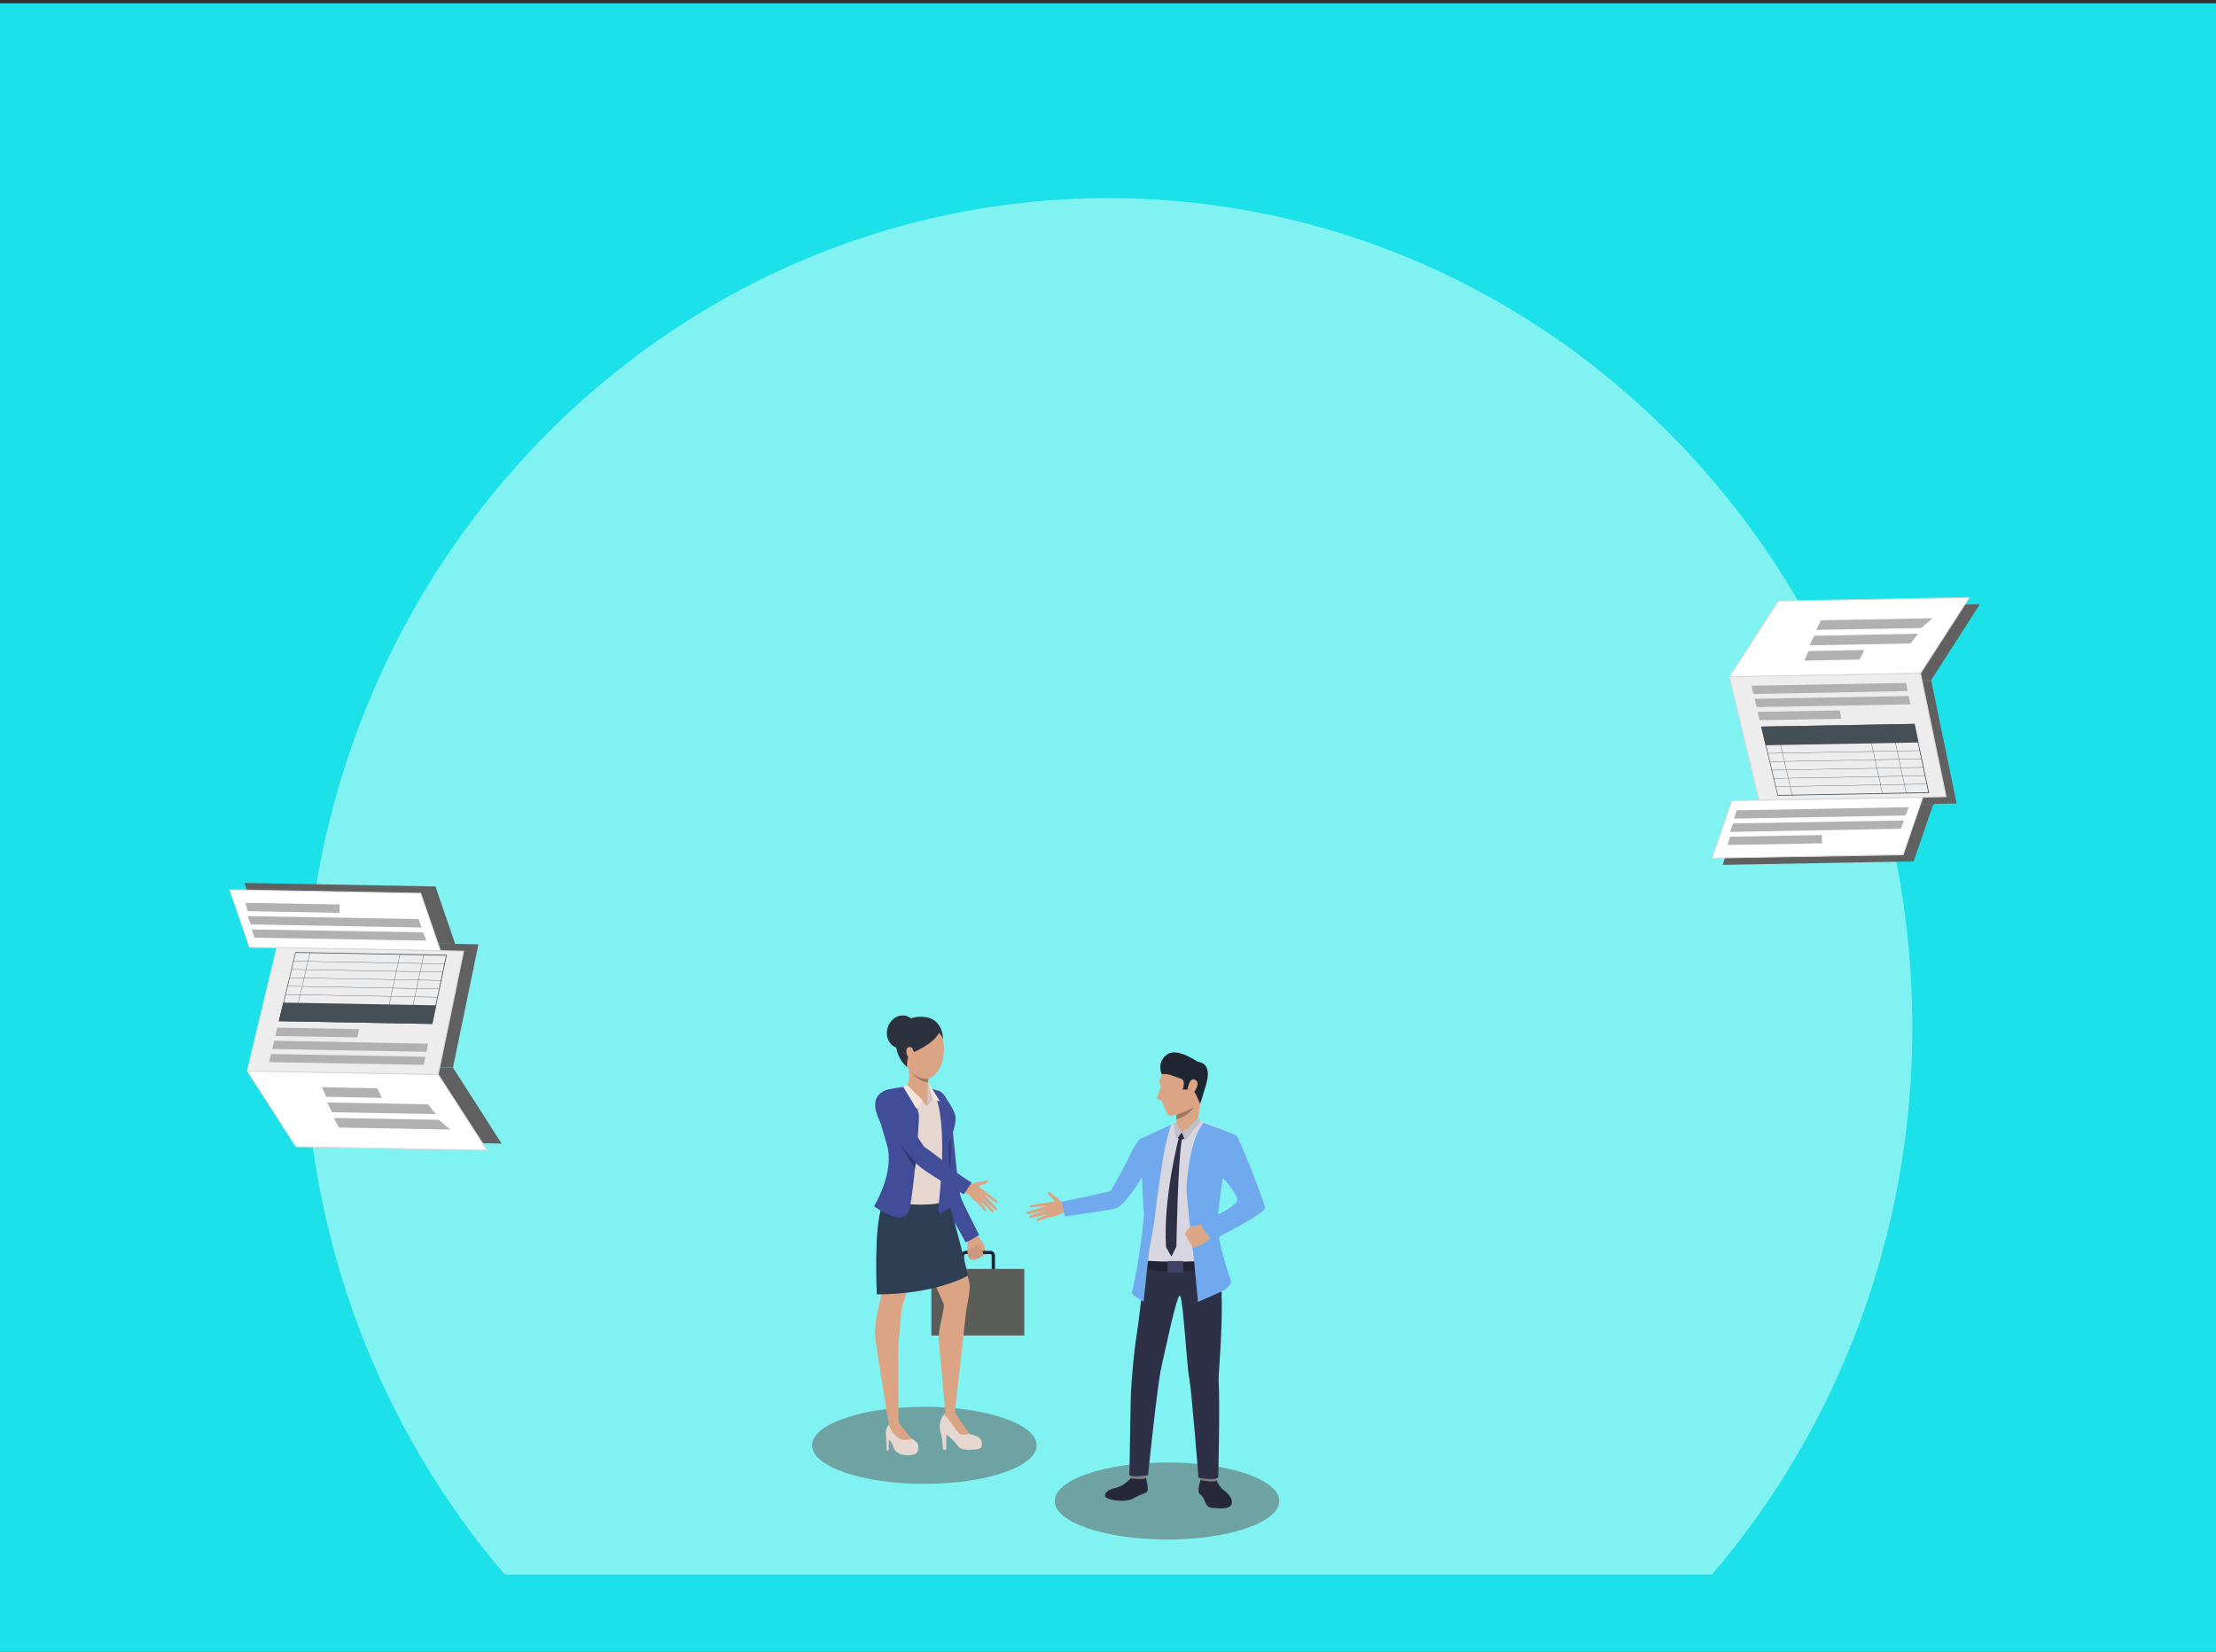 <?xml version="1.0" encoding="utf-8"?>
<!-- Generator: Adobe Illustrator 21.0.0, SVG Export Plug-In . SVG Version: 6.00 Build 0)  -->
<svg version="1.1" xmlns="http://www.w3.org/2000/svg" xmlns:xlink="http://www.w3.org/1999/xlink" x="0px" y="0px"
	 viewBox="0 0 1202 896" style="enable-background:new 0 0 1202 896;" xml:space="preserve">
<rect x="0" y="0" width="1202" height="896" fill="#333333" stroke="none"/>
<style type="text/css">
	.st0{fill:#1CE1E8;}
	.st1{fill:#81F2F2;}
	.st2{display:none;}
	.st3{display:inline;}
	.st4{fill:#606060;}
	.st5{fill:#B7C4CB;}
	.st6{fill:#D6E5ED;}
	.st7{fill:#259CAA;}
	.st8{fill:#FFFFFF;}
	.st9{fill:#083B5A;}
	.st10{fill:#B1B1B1;}
	.st11{fill:#454F56;}
	.st12{fill:none;stroke:#454F56;stroke-width:0.461;stroke-miterlimit:10;}
	.st13{fill:#E09F7A;}
	.st14{fill:#FFCA00;}
	.st15{fill:#F7AC00;}
	.st16{fill:#E3CEC6;}
	.st17{fill:#C77700;}
	.st18{fill:none;stroke:#F7AC00;stroke-width:0.506;stroke-linecap:round;stroke-linejoin:round;stroke-miterlimit:10;}
	.st19{fill:#FFFFFF;stroke:#D9D9D9;stroke-width:0.513;stroke-linecap:round;stroke-linejoin:round;stroke-miterlimit:10;}
	.st20{fill:#EDEDED;stroke:#D9D9D9;stroke-width:0.513;stroke-linecap:round;stroke-linejoin:round;stroke-miterlimit:10;}
	.st21{fill:none;stroke:#454F56;stroke-width:0.169;stroke-miterlimit:10;}
	.st22{opacity:0.55;fill:#606060;}
	.st23{fill:#DBA585;}
	.st24{fill:#1A232F;}
	.st25{fill:#5A5C5A;}
	.st26{fill:#414D99;}
	.st27{fill:#E6D8D1;}
	.st28{fill:#2C3D54;}
	.st29{fill:#CFC3BC;}
	.st30{fill:#2C323D;}
	.st31{fill:#F3E4DC;}
	.st32{fill:#997761;}
	.st33{fill:#2F386C;}
	.st34{fill:#C99A7D;}
	.st35{fill:#26283A;}
	.st36{fill:#807F7D;}
	.st37{fill:#2E3048;}
	.st38{fill:#D8D6E1;}
	.st39{fill:#232536;}
	.st40{fill:#70A9ED;}
	.st41{fill:#DBA686;}
	.st42{fill:#C1BFC9;}
	.st43{fill:#3E4265;}
	.st44{fill:#DCA787;}
	.st45{fill:#1F2531;}
</style>
<g id="Layer_6">
	<rect y="1.8" class="st0" width="1202" height="896"/>
</g>
<g id="Layer_2">
	<path class="st1" d="M928.6,854.2c67.6-79.2,108.7-183.2,108.7-297c0-248.4-195.2-449.7-436.1-449.7
		c-240.8,0-436.1,201.3-436.1,449.7c0,113.8,41,217.8,108.7,297H928.6z"/>
</g>
<g id="Layer_7" class="st2">
	<g class="st3">
		<g>
			<path class="st4" d="M869.4,451.5c0,6.5-5.2,11.7-11.7,11.7h-438c-6.4,0-11.7-5.2-11.7-11.7V190.7c0-6.4,5.2-11.7,11.7-11.7h438
				c6.5,0,11.7,5.2,11.7,11.7V451.5z"/>
			<path class="st4" d="M378.9,462.6v14.2c0,5.7,15.3,20.5,21.1,20.5h479.4c5.8,0,21.1-14.8,21.1-20.5v-14.2H378.9z"/>
			<path class="st4" d="M392.9,462.6v12.2c0,4.9,14.4,17.6,19.9,17.6h453.8c5.5,0,19.9-12.7,19.9-17.6v-12.2H392.9z"/>
			<path class="st4" d="M864.2,448.9c0,6.2-5.1,11.3-11.4,11.3H424.8c-6.3,0-11.4-5.1-11.4-11.3V197.1c0-6.2,5.1-11.3,11.4-11.3
				h427.9c6.3,0,11.4,5.1,11.4,11.3V448.9z"/>
			<circle class="st4" cx="638.8" cy="200.5" r="5.5"/>
			<rect x="428" y="210.4" class="st4" width="421.6" height="241.5"/>
		</g>
		<rect x="443.3" y="223.3" class="st4" width="396.2" height="217.6"/>
		<rect x="443.3" y="219.6" class="st4" width="396.2" height="20.9"/>
		<g>
			<rect x="675.7" y="337.1" class="st4" width="147" height="9.8"/>
			<rect x="675.7" y="352.7" class="st4" width="147" height="9.8"/>
			<rect x="675.7" y="368.4" class="st4" width="78.3" height="9.8"/>
			<rect x="675.7" y="387.1" class="st4" width="141.3" height="9.8"/>
			<rect x="675.7" y="405.9" class="st4" width="78.3" height="9.8"/>
			<rect x="522.4" y="266.2" class="st4" width="118.3" height="11.3"/>
			<rect x="522.4" y="284.3" class="st4" width="118.3" height="11.3"/>
			<rect x="522.4" y="302.4" class="st4" width="71.4" height="11.3"/>
			<g>
				<rect x="466.2" y="335.3" class="st4" width="183.9" height="22.3"/>
				<g>
					<path class="st4" d="M649.2,336.1v80.9H467v-80.9H649.2 M650.1,335.3H466.2v82.5h183.9V335.3L650.1,335.3z"/>
				</g>
				<line class="st4" x1="466.2" y1="367.2" x2="650.1" y2="367.2"/>
				<line class="st4" x1="466.2" y1="377.2" x2="650.1" y2="377.2"/>
				<line class="st4" x1="466.2" y1="387.1" x2="650.1" y2="387.1"/>
				<line class="st4" x1="466.2" y1="397.1" x2="650.1" y2="397.1"/>
				<line class="st4" x1="466.2" y1="407.1" x2="650.1" y2="407.1"/>
				<line class="st4" x1="484.2" y1="417.8" x2="484.2" y2="335.3"/>
				<line class="st4" x1="593.5" y1="417.8" x2="593.5" y2="335.3"/>
				<line class="st4" x1="622.4" y1="417.8" x2="622.4" y2="335.3"/>
			</g>
		</g>
		<path class="st4" d="M638.8,229.1c0,3.6-2.9,6.5-6.5,6.5H465.8c-3.6,0-6.5-2.9-6.5-6.5l0,0c0-3.6,2.9-6.5,6.5-6.5h166.5
			C635.9,222.7,638.8,225.6,638.8,229.1L638.8,229.1z"/>
		<circle class="st4" cx="790.8" cy="230.1" r="6.1"/>
		<circle class="st4" cx="808" cy="230.1" r="6.1"/>
		<circle class="st4" cx="825.2" cy="230.1" r="6.1"/>
	</g>
	<g class="st3">
		<g>
			<path class="st5" d="M859.1,452.5c0,6.5-5.2,11.7-11.7,11.7h-438c-6.4,0-11.7-5.2-11.7-11.7V191.7c0-6.4,5.2-11.7,11.7-11.7h438
				c6.5,0,11.7,5.2,11.7,11.7V452.5z"/>
			<path class="st5" d="M368.6,463.7v14.2c0,5.7,15.3,20.5,21.1,20.5h479.4c5.8,0,21.1-14.8,21.1-20.5v-14.2H368.6z"/>
			<path class="st6" d="M382.6,463.7v12.2c0,4.9,14.4,17.6,19.9,17.6h453.8c5.5,0,19.9-12.7,19.9-17.6v-12.2H382.6z"/>
			<path class="st6" d="M853.8,450c0,6.2-5.1,11.3-11.4,11.3H414.5c-6.3,0-11.4-5.1-11.4-11.3V198.2c0-6.2,5.1-11.3,11.4-11.3h427.9
				c6.3,0,11.4,5.1,11.4,11.3V450z"/>
			<circle class="st5" cx="628.5" cy="201.6" r="5.5"/>
			<rect x="417.6" y="211.4" class="st7" width="421.6" height="241.5"/>
		</g>
		<rect x="433" y="224.3" class="st8" width="396.2" height="217.6"/>
		<rect x="433" y="220.6" class="st9" width="396.2" height="20.9"/>
		<g>
			<rect x="665.4" y="338.1" class="st10" width="147" height="9.8"/>
			<rect x="665.4" y="353.8" class="st10" width="147" height="9.8"/>
			<rect x="665.4" y="369.4" class="st10" width="78.3" height="9.8"/>
			<rect x="665.4" y="388.2" class="st10" width="141.3" height="9.8"/>
			<rect x="665.4" y="407" class="st10" width="78.3" height="9.8"/>
			<rect x="512.1" y="267.2" class="st10" width="118.3" height="11.3"/>
			<rect x="512.1" y="285.3" class="st10" width="118.3" height="11.3"/>
			<rect x="512.1" y="303.4" class="st10" width="71.4" height="11.3"/>
			<g>
				<rect x="455.8" y="336.3" class="st11" width="183.9" height="22.3"/>
				<g>
					<path class="st11" d="M638.9,337.2V418H456.6v-80.9H638.9 M639.7,336.3H455.8v82.5h183.9V336.3L639.7,336.3z"/>
				</g>
				<line class="st12" x1="455.8" y1="368.3" x2="639.7" y2="368.3"/>
				<line class="st12" x1="455.8" y1="378.2" x2="639.7" y2="378.2"/>
				<line class="st12" x1="455.8" y1="388.2" x2="639.7" y2="388.2"/>
				<line class="st12" x1="455.8" y1="398.2" x2="639.7" y2="398.2"/>
				<line class="st12" x1="455.8" y1="408.1" x2="639.7" y2="408.1"/>
				<line class="st12" x1="473.9" y1="418.8" x2="473.9" y2="336.3"/>
				<line class="st12" x1="583.2" y1="418.8" x2="583.2" y2="336.3"/>
				<line class="st12" x1="612.1" y1="418.8" x2="612.1" y2="336.3"/>
			</g>
		</g>
		<path class="st8" d="M628.5,230.2c0,3.6-2.9,6.5-6.5,6.5H455.4c-3.6,0-6.5-2.9-6.5-6.5l0,0c0-3.6,2.9-6.5,6.5-6.5H622
			C625.6,223.7,628.5,226.6,628.5,230.2L628.5,230.2z"/>
		<circle class="st8" cx="780.5" cy="231.1" r="6.1"/>
		<circle class="st8" cx="797.7" cy="231.1" r="6.1"/>
		<circle class="st8" cx="814.9" cy="231.1" r="6.1"/>
	</g>
	<g class="st3">
		<path class="st13" d="M796.9,303.9c0,0-2.6-5.6-11.3-9.8c-2.2-1.1-5.2,1.9-1.5,3.7c1.8,0.9,2.4,2.5,1.5,2.2
			c-7.2-2.7-9.4-5.4-12.4-3.9c-3,1.5-3.1,9.9,2.5,12.3c5.7,2.4,19.1,3.5,19.1,3.5L796.9,303.9z"/>
		
			<ellipse transform="matrix(7.591161e-02 -0.997 0.997 7.591161e-02 434.32 1044.156)" class="st14" cx="780.5" cy="287.8" rx="28.3" ry="28.3"/>
		
			<ellipse transform="matrix(7.590934e-02 -0.997 0.997 7.590934e-02 434.322 1044.157)" class="st15" cx="780.5" cy="287.8" rx="24.1" ry="24.1"/>
		<path class="st16" d="M780.9,310.2c-13.2-1-23.2-12.6-22.2-25.8c0.5-6.9,3.9-12.9,9-17c-6.2,3.9-10.6,10.6-11.2,18.5
			c-1,13.2,8.9,24.8,22.2,25.8c6.3,0.5,12.2-1.5,16.8-5.2C791.3,309.2,786.2,310.6,780.9,310.2z"/>
		<g>
			<path class="st17" d="M784.2,269.8l-0.2,2.1c1.4,0.3,2.6,0.6,3.6,1.2c1,0.5,1.8,1.2,2.5,2.2c0.5,0.7,0.9,1.5,1.2,2.2
				c0.3,0.7,0.4,1.4,0.3,2c-0.1,0.7-0.3,1.2-0.9,1.7c-0.5,0.4-1.1,0.6-1.8,0.6c-1.3-0.1-2.1-0.9-2.4-2.3c-0.3-1.7-1.3-2.9-2.9-3.5
				l-0.6,8.3c1.6,0.6,2.9,1.1,3.8,1.5c0.9,0.4,1.8,1,2.5,1.8c0.8,0.8,1.3,1.7,1.7,2.8c0.4,1,0.5,2.2,0.4,3.4
				c-0.1,1.5-0.6,2.9-1.4,4.2c-0.8,1.3-1.9,2.3-3.4,3c-1.4,0.7-3.1,1.1-5,1.1l-0.4,4.9c-0.1,0.8-0.2,1.3-0.4,1.7
				c-0.2,0.3-0.5,0.5-1,0.5c-0.5,0-0.8-0.2-1-0.5c-0.2-0.3-0.2-0.8-0.2-1.4l0.4-5.4c-1.5-0.3-2.9-0.8-4-1.4c-1.1-0.6-2-1.4-2.7-2.3
				c-0.7-0.9-1.2-1.8-1.5-2.7c-0.3-0.9-0.4-1.8-0.4-2.7c0-0.6,0.3-1.2,0.9-1.7c0.5-0.5,1.2-0.7,1.9-0.6c0.6,0,1.1,0.2,1.5,0.5
				c0.4,0.3,0.6,0.7,0.8,1.2c0.3,1.1,0.5,2,0.7,2.6c0.2,0.6,0.6,1.2,1.1,1.7c0.5,0.5,1.2,0.9,2,1.3l0.7-9.2c-1.7-0.6-3.2-1.3-4.3-2
				c-1.1-0.7-2-1.6-2.7-2.8c-0.7-1.2-0.9-2.6-0.8-4.4c0.2-2.3,1-4.1,2.6-5.4c1.6-1.3,3.7-2,6.5-2.1l0.2-2.1c0.1-1.1,0.5-1.6,1.4-1.6
				C783.9,268.1,784.3,268.7,784.2,269.8z M780.6,283.2l0.6-7.6c-1.1,0.2-2,0.6-2.7,1.1c-0.7,0.5-1,1.3-1.1,2.4
				c-0.1,1,0.1,1.9,0.7,2.4C778.6,282.1,779.5,282.7,780.6,283.2z M782.7,289.3l-0.7,8.7c1.4-0.2,2.4-0.6,3.2-1.4
				c0.8-0.8,1.2-1.7,1.3-2.7c0.1-1.2-0.2-2.1-0.9-2.8C785.1,290.4,784.1,289.8,782.7,289.3z"/>
		</g>
		<line class="st18" x1="778.4" y1="315.5" x2="778.6" y2="312.3"/>
		<line class="st18" x1="752.8" y1="285.7" x2="756" y2="286"/>
		<line class="st18" x1="767.6" y1="312.4" x2="769.1" y2="309.6"/>
		<line class="st18" x1="755.9" y1="275" x2="758.7" y2="276.4"/>
		<line class="st18" x1="773.4" y1="314.6" x2="774.2" y2="311.6"/>
		<line class="st18" x1="753.7" y1="280.7" x2="756.7" y2="281.5"/>
		<line class="st18" x1="783.4" y1="312.2" x2="783.8" y2="315.3"/>
		<line class="st18" x1="763.4" y1="309.6" x2="765.3" y2="307.2"/>
		<line class="st18" x1="758.7" y1="270.7" x2="761.2" y2="272.7"/>
	</g>
	<g class="st3">
		<path class="st13" d="M715.3,303.9c0,0-2.6-5.6-11.3-9.8c-2.2-1.1-5.2,1.9-1.5,3.7c1.8,0.9,2.4,2.5,1.5,2.2
			c-7.2-2.7-9.4-5.4-12.4-3.9c-3,1.5-3.1,9.9,2.5,12.3c5.7,2.4,19.1,3.5,19.1,3.5L715.3,303.9z"/>
		
			<ellipse transform="matrix(7.591161e-02 -0.997 0.997 7.591161e-02 358.946 962.894)" class="st14" cx="699" cy="287.8" rx="28.3" ry="28.3"/>
		
			<ellipse transform="matrix(7.590934e-02 -0.997 0.997 7.590934e-02 358.948 962.896)" class="st15" cx="699" cy="287.8" rx="24.1" ry="24.1"/>
		<path class="st16" d="M699.4,310.2c-13.2-1-23.2-12.6-22.2-25.8c0.5-6.9,3.9-12.9,9-17c-6.2,3.9-10.6,10.6-11.2,18.5
			c-1,13.2,8.9,24.8,22.2,25.8c6.3,0.5,12.2-1.5,16.8-5.2C709.8,309.2,704.7,310.6,699.4,310.2z"/>
		<g>
			<path class="st17" d="M702.7,269.8l-0.2,2.1c1.4,0.3,2.6,0.6,3.6,1.2c1,0.5,1.8,1.2,2.5,2.2c0.5,0.7,0.9,1.5,1.2,2.2
				c0.3,0.7,0.4,1.4,0.3,2c-0.1,0.7-0.3,1.2-0.9,1.7c-0.5,0.4-1.1,0.6-1.8,0.6c-1.3-0.1-2.1-0.9-2.4-2.3c-0.3-1.7-1.3-2.9-2.9-3.5
				l-0.6,8.3c1.6,0.6,2.9,1.1,3.8,1.5c0.9,0.4,1.8,1,2.5,1.8c0.8,0.8,1.3,1.7,1.7,2.8c0.4,1,0.5,2.2,0.4,3.4
				c-0.1,1.5-0.6,2.9-1.4,4.2c-0.8,1.3-1.9,2.3-3.4,3c-1.4,0.7-3.1,1.1-5,1.1l-0.4,4.9c-0.1,0.8-0.2,1.3-0.4,1.7
				c-0.2,0.3-0.5,0.5-1,0.5c-0.5,0-0.8-0.2-1-0.5c-0.2-0.3-0.2-0.8-0.2-1.4l0.4-5.4c-1.5-0.3-2.9-0.8-4-1.4c-1.1-0.6-2-1.4-2.7-2.3
				c-0.7-0.9-1.2-1.8-1.5-2.7c-0.3-0.9-0.4-1.8-0.4-2.7c0-0.6,0.3-1.2,0.9-1.7c0.5-0.5,1.2-0.7,1.9-0.6c0.6,0,1.1,0.2,1.5,0.5
				c0.4,0.3,0.6,0.7,0.8,1.2c0.3,1.1,0.5,2,0.7,2.6c0.2,0.6,0.6,1.2,1.1,1.7c0.5,0.5,1.2,0.9,2,1.3l0.7-9.2c-1.7-0.6-3.2-1.3-4.3-2
				c-1.1-0.7-2-1.6-2.7-2.8c-0.7-1.2-0.9-2.6-0.8-4.4c0.2-2.3,1-4.1,2.6-5.4c1.6-1.3,3.7-2,6.5-2.1l0.2-2.1c0.1-1.1,0.5-1.6,1.4-1.6
				C702.4,268.1,702.8,268.7,702.7,269.8z M699.1,283.2l0.6-7.6c-1.1,0.2-2,0.6-2.7,1.1c-0.7,0.5-1,1.3-1.1,2.4
				c-0.1,1,0.1,1.9,0.7,2.4C697.1,282.1,698,282.7,699.1,283.2z M701.2,289.3l-0.7,8.7c1.4-0.2,2.4-0.6,3.2-1.4
				c0.8-0.8,1.2-1.7,1.3-2.7c0.1-1.2-0.2-2.1-0.9-2.8C703.5,290.5,702.5,289.8,701.2,289.3z"/>
		</g>
		<line class="st18" x1="696.9" y1="315.5" x2="697.1" y2="312.4"/>
		<line class="st18" x1="671.3" y1="285.7" x2="674.5" y2="286"/>
		<line class="st18" x1="686.1" y1="312.4" x2="687.6" y2="309.6"/>
		<line class="st18" x1="674.4" y1="275" x2="677.2" y2="276.5"/>
		<line class="st18" x1="691.9" y1="314.7" x2="692.7" y2="311.6"/>
		<line class="st18" x1="672.2" y1="280.7" x2="675.2" y2="281.6"/>
		<line class="st18" x1="701.9" y1="312.3" x2="702.3" y2="315.4"/>
		<line class="st18" x1="681.8" y1="309.7" x2="683.8" y2="307.2"/>
		<line class="st18" x1="677.1" y1="270.7" x2="679.6" y2="272.7"/>
	</g>
	<g class="st3">
		<path class="st13" d="M497.7,305.8c0,0-2.6-5.6-11.3-9.8c-2.2-1.1-5.2,1.9-1.5,3.7c1.8,0.9,2.4,2.5,1.5,2.2
			c-7.2-2.7-9.4-5.4-12.4-3.9c-3,1.5-3.1,9.9,2.5,12.3c5.7,2.4,19.1,3.5,19.1,3.5L497.7,305.8z"/>
		
			<ellipse transform="matrix(7.591161e-02 -0.997 0.997 7.591161e-02 156.021 747.543)" class="st14" cx="481.3" cy="289.6" rx="28.3" ry="28.3"/>
		
			<ellipse transform="matrix(7.590934e-02 -0.997 0.997 7.590934e-02 156.022 747.545)" class="st15" cx="481.3" cy="289.6" rx="24.1" ry="24.1"/>
		<path class="st16" d="M481.7,312c-13.2-1-23.2-12.6-22.2-25.8c0.5-6.9,3.9-12.9,9-17c-6.2,3.9-10.6,10.6-11.2,18.5
			c-1,13.2,8.9,24.8,22.2,25.8c6.3,0.5,12.2-1.5,16.8-5.2C492.1,311,487.1,312.4,481.7,312z"/>
		<g>
			<path class="st17" d="M485,271.6l-0.2,2.1c1.4,0.3,2.6,0.6,3.6,1.2c1,0.5,1.8,1.2,2.5,2.2c0.5,0.7,0.9,1.5,1.2,2.2
				c0.3,0.7,0.4,1.4,0.3,2c-0.1,0.7-0.3,1.2-0.9,1.7c-0.5,0.4-1.1,0.6-1.8,0.6c-1.3-0.1-2.1-0.9-2.4-2.3c-0.3-1.7-1.3-2.9-2.9-3.5
				l-0.6,8.3c1.6,0.6,2.9,1.1,3.8,1.5c0.9,0.4,1.8,1,2.5,1.8c0.8,0.8,1.3,1.7,1.7,2.8c0.4,1,0.5,2.2,0.4,3.4
				c-0.1,1.5-0.6,2.9-1.4,4.2c-0.8,1.3-1.9,2.3-3.4,3c-1.4,0.7-3.1,1.1-5,1.1l-0.4,4.9c-0.1,0.8-0.2,1.3-0.4,1.7
				c-0.2,0.3-0.5,0.5-1,0.5c-0.5,0-0.8-0.2-1-0.5c-0.2-0.3-0.2-0.8-0.2-1.4l0.4-5.4c-1.5-0.3-2.9-0.8-4-1.4c-1.1-0.6-2-1.4-2.7-2.3
				c-0.7-0.9-1.2-1.8-1.5-2.7c-0.3-0.9-0.4-1.8-0.4-2.7c0-0.6,0.3-1.2,0.9-1.7c0.5-0.5,1.2-0.7,1.9-0.6c0.6,0,1.1,0.2,1.5,0.5
				c0.4,0.3,0.6,0.7,0.8,1.2c0.3,1.1,0.5,2,0.7,2.6c0.2,0.6,0.6,1.2,1.1,1.7c0.5,0.5,1.2,0.9,2,1.3l0.7-9.2c-1.7-0.6-3.2-1.3-4.3-2
				c-1.1-0.7-2-1.6-2.7-2.8c-0.7-1.2-0.9-2.6-0.8-4.4c0.2-2.3,1-4.1,2.6-5.4c1.6-1.3,3.7-2,6.5-2.1l0.2-2.1c0.1-1.1,0.5-1.6,1.4-1.6
				C484.7,269.9,485.1,270.5,485,271.6z M481.5,285l0.6-7.6c-1.1,0.2-2,0.6-2.7,1.1c-0.7,0.5-1,1.3-1.1,2.4c-0.1,1,0.1,1.9,0.7,2.4
				C479.5,283.9,480.3,284.5,481.5,285z M483.5,291.1l-0.7,8.7c1.4-0.2,2.4-0.6,3.2-1.4c0.8-0.8,1.2-1.7,1.3-2.7
				c0.1-1.2-0.2-2.1-0.9-2.8C485.9,292.3,484.9,291.7,483.5,291.1z"/>
		</g>
		<line class="st18" x1="479.2" y1="317.3" x2="479.4" y2="314.2"/>
		<line class="st18" x1="453.7" y1="287.6" x2="456.8" y2="287.8"/>
		<line class="st18" x1="468.5" y1="314.2" x2="469.9" y2="311.4"/>
		<line class="st18" x1="456.7" y1="276.8" x2="459.5" y2="278.3"/>
		<line class="st18" x1="474.2" y1="316.5" x2="475" y2="313.4"/>
		<line class="st18" x1="454.5" y1="282.5" x2="457.6" y2="283.4"/>
		<line class="st18" x1="484.3" y1="314.1" x2="484.6" y2="317.2"/>
		<line class="st18" x1="464.2" y1="311.5" x2="466.1" y2="309"/>
		<line class="st18" x1="459.5" y1="272.5" x2="462" y2="274.5"/>
	</g>
</g>
<g id="Layer_3">
	<g>
		<g>
			<polygon class="st4" points="1038,467.3 934.4,469.2 945.1,438 1048.7,436.1 			"/>
			<polygon class="st4" points="1047.5,369 943.9,370.9 970.3,329.7 1073.9,327.8 			"/>
			<polygon class="st4" points="1039.3,446 946.3,447.7 947.7,443.2 1041,441.5 			"/>
			<polygon class="st4" points="1036.8,453.2 944.1,454.9 945.8,450.4 1038.5,448.7 			"/>
			<polygon class="st4" points="994,461.1 942.8,462.1 944.1,457.6 993.9,456.7 			"/>
			<polygon class="st4" points="1047.8,344.3 990.8,345.4 993.5,340.2 1054,339.1 			"/>
			<polygon class="st4" points="1042,352.7 987.2,353.7 989.8,348.5 1046.2,347.5 			"/>
			<polygon class="st4" points="1014.4,361.5 984.4,362 986.8,356.8 1016.9,356.3 			"/>
			<g>
				<polygon class="st4" points="1061.3,435.9 959.9,437.7 943.9,370.9 1047.5,369 				"/>
				<polygon class="st4" points="1040.5,378.6 956.8,380.1 955.7,375.6 1039.6,374.1 				"/>
				<polygon class="st4" points="1042,385.7 958.5,387.2 957.4,382.8 1041.1,381.2 				"/>
				<polygon class="st4" points="1004.6,393.5 960.2,394.3 959.1,389.9 1003.6,389.1 				"/>
				<g>
					<polygon class="st4" points="1046.3,406.5 963.4,408 961,397.8 1044.2,396.3 					"/>
				</g>
				<g>
					<path class="st4" d="M1043.9,396.7l7.7,36.8l-81.5,1.5l-8.7-36.8L1043.9,396.7 M1044.2,396.3l-83.2,1.5l8.9,37.5l82.2-1.5
						L1044.2,396.3L1044.2,396.3z"/>
				</g>
				<line class="st4" x1="964.4" y1="412.3" x2="1047.3" y2="410.8"/>
				<line class="st4" x1="965.5" y1="416.9" x2="1048.2" y2="415.4"/>
				<line class="st4" x1="966.6" y1="421.4" x2="1049.2" y2="419.9"/>
				<line class="st4" x1="967.6" y1="425.9" x2="1050.1" y2="424.4"/>
				<line class="st4" x1="968.7" y1="430.5" x2="1051" y2="429"/>
				<line class="st4" x1="977.9" y1="435.2" x2="969.2" y2="397.7"/>
				<line class="st4" x1="1026.8" y1="434.3" x2="1018.6" y2="396.8"/>
				<line class="st4" x1="1039.7" y1="434.1" x2="1031.7" y2="396.5"/>
			</g>
		</g>
		<g>
			<polygon class="st19" points="1032.3,463.7 928.7,465.5 939.4,434.4 1043,432.5 			"/>
			<polygon class="st19" points="1041.7,365.3 938.1,367.2 964.6,326.1 1068.2,324.2 			"/>
			<polygon class="st10" points="1033.6,442.4 940.6,444.1 942,439.6 1035.3,437.9 			"/>
			<polygon class="st10" points="1031.1,449.6 938.4,451.3 940.1,446.7 1032.8,445.1 			"/>
			<polygon class="st10" points="988.3,457.5 937.1,458.4 938.4,453.9 988.2,453 			"/>
			<polygon class="st10" points="1042.1,340.7 985.1,341.7 987.8,336.5 1048.3,335.4 			"/>
			<polygon class="st10" points="1036.3,349.1 981.5,350.1 984.1,344.9 1040.4,343.8 			"/>
			<polygon class="st10" points="1008.7,357.8 978.7,358.4 981,353.2 1011.2,352.6 			"/>
			<g>
				<polygon class="st20" points="1055.6,432.2 954.2,434.1 938.1,367.2 1041.7,365.3 				"/>
				<polygon class="st10" points="1034.8,374.9 951.1,376.5 950,372 1033.9,370.5 				"/>
				<polygon class="st10" points="1036.3,382.1 952.8,383.6 951.7,379.1 1035.3,377.6 				"/>
				<polygon class="st10" points="998.8,389.9 954.4,390.7 953.4,386.2 997.9,385.4 				"/>
				<g>
					<polygon class="st11" points="1040.6,402.8 957.7,404.3 955.3,394.2 1038.5,392.7 					"/>
				</g>
				<g>
					<path class="st11" d="M1038.2,393l7.7,36.8l-81.5,1.5l-8.7-36.8L1038.2,393 M1038.5,392.7l-83.2,1.5l8.9,37.5l82.2-1.5
						L1038.5,392.7L1038.5,392.7z"/>
				</g>
				<line class="st21" x1="958.7" y1="408.7" x2="1041.5" y2="407.2"/>
				<line class="st21" x1="959.8" y1="413.2" x2="1042.5" y2="411.7"/>
				<line class="st21" x1="960.8" y1="417.8" x2="1043.4" y2="416.3"/>
				<line class="st21" x1="961.9" y1="422.3" x2="1044.4" y2="420.8"/>
				<line class="st21" x1="963" y1="426.8" x2="1045.3" y2="425.3"/>
				<line class="st21" x1="972.2" y1="431.5" x2="963.4" y2="394"/>
				<line class="st21" x1="1021.1" y1="430.7" x2="1012.9" y2="393.1"/>
				<line class="st21" x1="1034" y1="430.4" x2="1026" y2="392.9"/>
			</g>
		</g>
	</g>
	<g>
		<g>
			<polygon class="st4" points="236.2,480.9 132.6,479 143.3,510.2 246.9,512.1 			"/>
			<polygon class="st4" points="245.7,579.2 142.1,577.4 168.5,618.5 272.1,620.4 			"/>
			<polygon class="st4" points="237.5,502.2 144.5,500.5 145.9,505 239.2,506.7 			"/>
			<polygon class="st4" points="235,495 142.3,493.3 144,497.8 236.7,499.5 			"/>
			<polygon class="st4" points="192.2,487.1 141,486.2 142.3,490.7 192.1,491.6 			"/>
			<polygon class="st4" points="246,603.9 189,602.8 191.7,608.1 252.2,609.2 			"/>
			<polygon class="st4" points="240.2,595.5 185.4,594.5 188.1,599.7 244.4,600.8 			"/>
			<polygon class="st4" points="212.6,586.7 182.6,586.2 185,591.4 215.1,592 			"/>
			<g>
				<polygon class="st4" points="259.5,512.3 158.1,510.5 142.1,577.4 245.7,579.2 				"/>
				<polygon class="st4" points="238.7,569.6 155,568.1 154,572.6 237.8,574.1 				"/>
				<polygon class="st4" points="240.2,562.5 156.7,561 155.6,565.5 239.3,567 				"/>
				<polygon class="st4" points="202.8,554.7 158.4,553.9 157.3,558.3 201.8,559.2 				"/>
				<g>
					<polygon class="st4" points="244.6,541.7 161.6,540.2 159.2,550.4 242.4,551.9 					"/>
				</g>
				<g>
					<path class="st4" d="M242.1,551.5l-82.5-1.5l8.7-36.8l81.5,1.5L242.1,551.5 M242.4,551.9l7.9-37.5l-82.2-1.5l-8.9,37.5
						L242.4,551.9L242.4,551.9z"/>
				</g>
				<line class="st4" x1="162.6" y1="535.9" x2="245.5" y2="537.4"/>
				<line class="st4" x1="163.7" y1="531.3" x2="246.4" y2="532.8"/>
				<line class="st4" x1="164.8" y1="526.8" x2="247.4" y2="528.3"/>
				<line class="st4" x1="165.8" y1="522.3" x2="248.3" y2="523.8"/>
				<line class="st4" x1="166.9" y1="517.8" x2="249.3" y2="519.2"/>
				<line class="st4" x1="176.1" y1="513" x2="167.4" y2="550.5"/>
				<line class="st4" x1="225" y1="513.9" x2="216.9" y2="551.4"/>
				<line class="st4" x1="237.9" y1="514.2" x2="229.9" y2="551.7"/>
			</g>
		</g>
		<g>
			<polygon class="st19" points="228.2,484.6 124.6,482.7 135.3,513.9 238.9,515.7 			"/>
			<polygon class="st19" points="237.7,582.9 134.1,581 160.5,622.1 264.2,624 			"/>
			<polygon class="st10" points="229.5,505.8 136.6,504.2 138,508.7 231.2,510.3 			"/>
			<polygon class="st10" points="227,498.6 134.3,497 136,501.5 228.7,503.2 			"/>
			<polygon class="st10" points="184.2,490.7 133.1,489.8 134.4,494.3 184.1,495.2 			"/>
			<polygon class="st10" points="238,607.5 181.1,606.5 183.8,611.7 244.3,612.8 			"/>
			<polygon class="st10" points="232.2,599.1 177.4,598.1 180.1,603.4 236.4,604.4 			"/>
			<polygon class="st10" points="204.7,590.4 174.6,589.8 177,595 207.1,595.6 			"/>
			<g>
				<polygon class="st20" points="251.5,516 150.1,514.1 134.1,581 237.7,582.9 				"/>
				<polygon class="st10" points="230.7,573.3 147,571.8 146,576.2 229.8,577.7 				"/>
				<polygon class="st10" points="232.2,566.2 148.7,564.6 147.7,569.1 231.3,570.6 				"/>
				<polygon class="st10" points="194.8,558.3 150.4,557.5 149.3,562 193.8,562.8 				"/>
				<g>
					<polygon class="st11" points="236.6,545.4 153.6,543.9 151.2,554 234.5,555.5 					"/>
				</g>
				<g>
					<path class="st11" d="M234.2,555.2l-82.5-1.5l8.7-36.8l81.5,1.5L234.2,555.2 M234.5,555.5l7.9-37.5l-82.2-1.5l-8.9,37.5
						L234.5,555.5L234.5,555.5z"/>
				</g>
				<line class="st21" x1="154.7" y1="539.5" x2="237.5" y2="541"/>
				<line class="st21" x1="155.7" y1="535" x2="238.4" y2="536.5"/>
				<line class="st21" x1="156.8" y1="530.4" x2="239.4" y2="531.9"/>
				<line class="st21" x1="157.9" y1="525.9" x2="240.3" y2="527.4"/>
				<line class="st21" x1="158.9" y1="521.4" x2="241.3" y2="522.9"/>
				<line class="st21" x1="168.2" y1="516.7" x2="159.4" y2="554.2"/>
				<line class="st21" x1="217" y1="517.6" x2="208.9" y2="555.1"/>
				<line class="st21" x1="229.9" y1="517.8" x2="221.9" y2="555.3"/>
			</g>
		</g>
	</g>
</g>
<g id="Layer_4">
</g>
<g id="Layer_1">
	<ellipse class="st22" cx="501.4" cy="784.1" rx="60.9" ry="20.9"/>
	<ellipse class="st22" cx="633" cy="814.3" rx="60.9" ry="20.9"/>
	<g>
		<g>
			<g>
				<g>
					<path class="st23" d="M528.6,668.1c0,0,1,1,1.4,1.9c0.3,0.7,1.2,1.7,1.7,2.3c0.5,0.6,2.1,3.2,2.4,3.9c0.1,0.3,0,2.3,0.2,2.9
						c0.3,0.6,1,1.7,0.4,1.9c-0.5,0.2-1.4-0.6-1.4-0.6s0.2,0.5-0.2,0.9c-0.8,0.6-1.3,0.4-1.3,0.4s-0.2,0.7-0.5,0.9
						c-0.9,0.4-1.4,0.1-1.4,0.1s-0.3,0.4-0.9,0.6c-0.8,0.2-1.3-0.4-1.3-0.4s-1,0.4-1.4,0c-0.4-0.4-0.5-0.9-0.8-1.3
						c-0.2-0.4-1.3-4.3-0.7-7.4c0.5-3.1-1.9-5.4-1.9-5.4L528.6,668.1z"/>
				</g>
			</g>
		</g>
		<g>
			<path class="st24" d="M537.2,692.1h-13.4c-1.4,0-2.5-1.1-2.5-2.5v-8.5c0-1.4,1.1-2.5,2.5-2.5h13.4c1.4,0,2.5,1.1,2.5,2.5v8.5
				C539.6,690.9,538.5,692.1,537.2,692.1z M523.7,680.3c-0.4,0-0.8,0.4-0.8,0.8v8.5c0,0.4,0.4,0.8,0.8,0.8h13.4
				c0.4,0,0.8-0.4,0.8-0.8v-8.5c0-0.4-0.4-0.8-0.8-0.8H523.7z"/>
		</g>
		<g>
			<rect x="505.2" y="688.4" class="st25" width="50.4" height="36.1"/>
		</g>
		<g>
			<path class="st23" d="M509,591.7c0,0-2.6,0-3.7,7.8c-1.1,7.7,1,11,1.2,14.2c0.2,3.2,4,24,4.1,24.9c0.1,0.9,0.6,12,2.1,14.9
				c1.5,2.9,12.3,19.6,12.4,20.4c0.1,0.8,5.2-2.9,5.2-2.9s-8.5-17.8-9-19.8c-0.5-2-3.9-12.4-3.4-15.5c0.5-3.2-1.5-20.6-1.3-22.5
				C517,611.1,514,592.9,509,591.7z"/>
		</g>
		<g>
			<path class="st26" d="M509,591.7c0,0-2.6,0-3.7,7.8c-1.1,7.7-0.1,10.5,0.6,13.9c0.6,3.2,2.8,22.5,2.9,23.4
				c0.1,0.9,2.7,12.6,4,16.7c1,3.1,10.7,19.5,10.8,20.3c0.1,0.8,7.5-3.8,7.5-3.8s-9.4-18.4-9.9-20.4c-0.5-2-2.1-9-2.1-12.3
				c-0.1-3.8-2.4-22.3-2.2-24.2C517,611.1,516.2,594.4,509,591.7z"/>
		</g>
		<path class="st27" d="M487.4,771.9c0,0,4.5,6.7,6.3,8.3c0,0,4.2,1.5,4.4,4.3c0.2,1.9,0,4.8-4.8,5c-4.8,0.1-7.8-1.5-8.7-4.4
			c-0.9-2.9-2.5-4.2-2.5-4.2v6h-1.1c0,0-0.3-5.8-0.3-6.9c-0.1-1.1-0.8-5.2,1.5-7C484.5,771.1,487.4,771.9,487.4,771.9z"/>
		<path class="st27" d="M517.9,766.6c0,0,0.8,1.8,2.2,3.8c1.1,1.4,4.4,7.2,5.9,7.6c1.5,0.4,6,1.2,6.4,3.8c0.4,2.6,0.6,4.4-3.9,4.6
			c-4.5,0.2-7.5,0.5-9.6-2.7c-2.1-3.2-5.6-5.4-5.6-5.4v8.2h-1.7c0,0-0.8-8.6-1.3-9.2c-0.5-0.6-1.7-7.2,2.5-10.6
			C517.1,763.1,517.9,766.6,517.9,766.6z"/>
		<path class="st23" d="M484.4,642.9c0,0-5.7,7.4-7.2,16.2c-1.5,8.8,0.9,38.2,0.8,42.5c-0.1,4.3-4.1,15.1-3.3,23.3
			c0.8,8.2,7.5,48.1,7.5,48.1l5.2-1.1c0,0-0.5-41.4,0-44.8c0.5-3.4,1.5-15.9,1.7-17.3c0.2-1.4,12.8-38.4,12.8-44.8
			C501.9,658.7,498.1,632.6,484.4,642.9z"/>
		<path class="st23" d="M512.9,645.8c0,0,9.3,35.6,10.4,40.6c1.1,4.9,2.7,9,2.7,11.1c0,4.9-1.8,12.7-1.8,12.7l-6.3,56.4h-5
			c0,0-3.2-32.9-3.7-39.6c-0.5-6.6,3.6-16.9,2.6-19.7c-1-2.8-16.2-35.4-16.2-35.4S484.1,635.5,512.9,645.8z"/>
		<path class="st23" d="M494.5,780.5c0,0-3.9,2-7.5-0.6c-3.6-2.7-4.8-6.9-4.8-6.9l5.2-1.1L494.5,780.5z"/>
		<path class="st23" d="M526.1,777.9c0,0-4,1-5.6,0c-1.5-1-6.8-9.9-8.5-10.4c0,0,1.7-3.4,6-0.9C517.9,766.6,524.9,776.4,526.1,777.9
			z"/>
		<path class="st28" d="M524.9,692.1c0,0-17.2,10.1-49.3,10.1c0,0-1.8-37.3,2.9-47.8c4.7-10.5,35.7-4,35.7-4
			S523.8,684.3,524.9,692.1z"/>
		<g>
			<path class="st27" d="M501.4,588.9c0,0,5,2.4,6.7,2.7c1.7,0.3,8.4,9.1,9.6,12.3c1.2,3.2,0,8-2.4,13.6c-2.4,5.6-0.1,7.5-1.2,13.1
				c-1.1,5.6-2.1,17.5-1.9,20.6c0.2,3.1-28,3.7-34.4-2c0,0,6.5-9.7,7.3-11.1c0.8-1.4,0.1-8.9-0.6-10.9c-0.8-1.9-5.8-18.4-5.8-18.4
				s-4.1-12.7-0.4-15.6c3.3-2.5,12.1-3.4,13.7-4C493.5,588.7,498.2,588.4,501.4,588.9z"/>
		</g>
		<g>
			<path class="st29" d="M503,600l3-3.5l-2.6-9.3C503.4,587.2,502.5,592.4,503,600z"/>
		</g>
		<g>
			<path class="st23" d="M495.1,553.5c3-1,13.8-3.6,16.4,10.3c2.6,13.9-5.1,23.8-12.2,21.2c-7.1-2.6-11.4-12.3-11.8-19.6
				C487.1,558.1,491.4,554.9,495.1,553.5z"/>
		</g>
		<g>
			<path class="st30" d="M511.5,563.9c0,0,0.5-11.9-11.3-12.3c-11.8-0.4-15,9.3-14.1,16.4c1,7.1,5.9,10.9,5.9,10.9s-0.4-5.7,1.9-7.2
				c2.3-1.5,11.5-4.5,15.5-11.4C509.4,560.2,511.3,562.4,511.5,563.9z"/>
		</g>
		<g>
			
				<ellipse transform="matrix(0.312 -0.95 0.95 0.312 -195.706 849.86)" class="st30" cx="489.3" cy="560.1" rx="9" ry="7.9"/>
		</g>
		<g>
			<path class="st23" d="M503.8,583.2c0,0-1,9.1-0.8,12.1c0,0-5.2,5.2-11.1-6.1c0,0,2.5-4.6,0.6-11
				C490.7,572,503.8,583.2,503.8,583.2z"/>
		</g>
		<g>
			<polygon class="st23" points="503,595.3 503,600 497.1,595.6 			"/>
		</g>
		<g>
			<polygon class="st29" points="503,600 500.5,597 492.2,588.7 489.5,591.3 			"/>
		</g>
		<g>
			<path class="st26" d="M491.1,589.5c0,0,7,10.6,7.3,15.3c0.3,4.7-2.6,39.6-5,50.9c-2.4,11.2-19.3-1.3-19.3-1.3s11.4-18.5,7-33.3
				c-4.4-14.8-6-20.7-6-20.7s1.5-8.2,6.8-9.4C486.7,590,491.1,589.5,491.1,589.5z"/>
		</g>
		<g>
			<path class="st26" d="M518.2,605.3c0,0,1.3,4.5-3.7,14.3c0,0,0.1,12.6,0.2,16.6c0.1,3.9,1.1,18.9,1.1,18.9l-4.9,2.8
				c-1,0.6-2.2-0.2-2.1-1.3c1.4-11.4,5.9-54.4-3.8-66l3.9,1.1C509,591.7,515.9,597.4,518.2,605.3z"/>
		</g>
		<g>
			<path class="st23" d="M495.1,569.1c-0.4-1.1-1.9-1.4-2.7-0.8c-0.8,0.6-1.3,2.5,0,4.9C493.7,575.6,498.4,577.3,495.1,569.1z"/>
		</g>
		<g>
			<polygon class="st31" points="506.1,596.5 509.9,597.5 503.4,587.2 			"/>
		</g>
		<g>
			<polygon class="st31" points="500.5,597 497.1,601.5 489.9,589.6 492.2,588.7 			"/>
		</g>
		<g>
			<path class="st32" d="M503.6,585.2l-0.2,1.8c0,0-4.1,0.8-9.5-5.8C493.9,581.2,497.7,585.9,503.6,585.2z"/>
		</g>
		<g>
			<g>
				<g>
					<path class="st23" d="M524.8,641.2c0,0,2.4,1.6,3.8,0.7c1.2-0.7,3.3-0.8,3.9-0.9c0.9,0,3.4-1.2,3.5-0.1c0.1,1.1-4.1,2-5,2.4
						c-0.8,0.4,2.9,2.2,3.3,3c0.4,0.9-2.9,6.8-5.3,5.3c-2.4-1.5-3.9-4.8-4.4-4.9c-0.5-0.2-1.8-1-1.8-1L524.8,641.2z"/>
				</g>
			</g>
		</g>
		<g>
			<path class="st23" d="M478.8,592.7c0,0,3.4-0.8,6.3,2.3c2.9,3.1,4.4,8.2,5.1,9.9c0.8,1.7,10.4,17,10.9,17.4
				c0.6,0.3,10.3,8.2,14.8,12.5c4.4,4.2,13.1,8.9,13.1,8.9l-3.3,4.6c0,0-26.2-14-29.6-19.1c-3.3-5.1-16.6-19.3-16.6-19.3
				S471.6,597.8,478.8,592.7z"/>
		</g>
		<g>
			<g>
				<g>
					<path class="st23" d="M533.8,645.9c0,0,7,5.2,7.2,5.9c0.2,0.7-0.1,1.1-0.8,0.6c-0.7-0.5-6.9-4.8-6.9-4.8s7.3,7.5,7.6,8.1
						c0.2,0.3-0.4,1.1-0.8,0.9c-0.4-0.2-8-7.3-8-7.3s6.8,7,6.9,7.6c0.1,0.5-0.6,1-1.1,0.5c-0.5-0.5-7.2-6.7-7.2-6.7s4.6,5.4,4.4,6
						c-0.1,0.3-0.6,1-1.7-0.5c-1.1-1.4-4.2-4.6-4.2-4.6L533.8,645.9z"/>
				</g>
			</g>
		</g>
		<path class="st33" d="M515.7,617.2c0,0,0.2,15.8-0.7,23.4l-0.4-20.9L515.7,617.2z"/>
		<g>
			<path class="st26" d="M480.5,591.5c0,0,1.9,0.3,4.8,3.4c2.9,3.1,4.4,8.2,5.1,9.9c0.8,1.7,10.4,17,10.9,17.4
				c0.6,0.3,8.6,5.8,13,10.1c4.4,4.2,12.7,9.3,12.7,9.3l-4.2,6.3c0,0-23.1-12.8-26.8-17.7c-3.9-5.2-17.9-20.5-17.9-20.5
				S469.1,595.7,480.5,591.5z"/>
		</g>
		<g>
			<g>
				<path class="st34" d="M533.3,680c0,0-0.9-3.5-2-4c-1.1-0.5-0.9,0.8-0.9,0.8s-0.2-1.3-1.3-1.2c-1,0.1-0.7,1.6-0.7,1.6
					s-0.4-0.9-1.4-0.5c-1,0.4-0.4,1.6-0.4,1.6s-1.3-1-1.7,0.3c-0.5,2.2,1.1,4.3,1.1,4.3s0.5,0.5,1.4,0c0,0,1.1,1.2,2.3-0.1
					c0,0,1.8,0.5,2-1C531.8,681.7,533.8,682,533.3,680z"/>
			</g>
		</g>
		<path class="st33" d="M496.3,633.8l-7.9-12.8c0,0,6.8,8,7.5,8.8c0.7,0.9,0.8,0.9,0.8,0.9S496.4,633.4,496.3,633.8z"/>
	</g>
	<g>
		<path class="st35" d="M659.4,802.4c0,0,1.8,3.4,3,4.8c1.2,1.4,5.8,3.8,5.8,7.8c0,4.4-7.7,3.2-10.8,3c-3-0.2-3.3-2.5-4.5-5
			c-1.3-2.5-2.6-2.1-2.8-4c-0.2-2,1.2-6.6,1.2-6.6H659.4z"/>
		<g>
			<path class="st35" d="M613.3,802c0,0-3.7,4.2-7.5,5c-3.8,0.9-6.4,2-6.5,4.4c0,2.4,10.9,4,15.2,1.6c6.5-3.6,7.1-2.5,7.9-4.3
				c0.7-1.8-0.9-6.6-0.8-7.2C621.6,800.8,613.3,802,613.3,802z"/>
		</g>
		<g>
			<path class="st36" d="M613.7,800c0,0-0.5,2-0.4,2c0.1,0,8.5,1.1,8.3-0.5c-0.2-1.3-0.5-2.7-0.5-2.7L613.7,800z"/>
		</g>
		<g>
			<path class="st36" d="M651.5,801.1c0,0-0.4,1.9-0.3,1.9c0.1,0,8.6,1.6,8.5,0c0-1.2-0.8-2.7-0.8-2.7L651.5,801.1z"/>
		</g>
		<g>
			<path class="st37" d="M621.4,683.1c0,0-3.1,29.9-4.7,40.1c-1.9,12-2.5,21.9-3,28.1c-0.7,7.8-0.8,46.1-1.2,48.4
				c-0.5,2.3,10.2,0.6,10.2,0.6s5.2-50.1,7.2-58.4c1.8-7.7,8.6-41,10.2-38.9c1.7,2.1,3.7,38.8,5,44.9c1.2,6.1,5,53.8,5,53.8
				s8.5,1.7,10.7-0.2c0,0,1-41.1,0.2-52.6c-0.3-4.4,5.1-52.2-1.8-71.5C655.5,667.4,621.4,683.1,621.4,683.1z"/>
		</g>
		<g>
			<path class="st38" d="M649,676.5c0,0-2.1-3.1-4.2-3.5c-2.2-0.4,30-15.9,29.9-21.5c-0.1-4.5-11.3-12.8-11.3-12.8s0,0,0,0
				c0,0,0-0.1,0-0.1c0,0,0,0,0,0c-0.2,0.9-3.9,14.2-4,20.1c-0.1,6.2,0.4,27.3,0.4,27.3l-8.2,2.2l-26.3,0.2l-6-2.5
				c0,0,0.7-6.8,0.9-11.6c0.2-3,0.7-8.5,0.6-13.8c0,0,0.1-5.6-0.5-8c-0.1-10.6-0.7-21.1-0.7-21.1c-0.4-4.8-0.6-9.3-0.7-13.5
				c1.2-0.6,2.6-1.3,3.7-1.9c3.5-1.6,8.3-3.9,11.4-5.3c1.8-0.8,3.6-1.4,3.6-1.4s12.4-1.2,13.4-1.1c0.3,0,1.9,0.6,3.9,1.3
				c4.4,1.7,12.8,5,14.2,6c2,1.4,14.9,35.6,15.1,37.9C684.3,657.8,649,676.5,649,676.5z"/>
		</g>
		<path class="st39" d="M620,683.8c0,0,18.1,1.5,33.9,0v5.2c0,0-23.6,2.3-34.7-1L620,683.8z"/>
		<g>
			<path class="st40" d="M618.5,617.9c0.1,4.3,0.3,8.8,0.7,13.8c0,0,0.3,12,1,23.3c0.2,1.6,0.4,3.3,0.2,5c-0.2,2.2-0.4,4.6-0.7,7.2
				c0,0,0,0.1,0,0.1c-0.1,0.6-0.1,1.2-0.2,1.8c0,0,0,0,0,0c-1.5,12.7-4.1,27.2-5.5,31.6c-0.3,0.9,0.7,1.8,1.4,2.4l4.9,3.1
				c0,0,2-18.8,2.7-25.1c0.7-6.1,2.7-14.4,3.6-22.4v0c1.1-10.2,2.7-20.2,3.6-26.1c2.2-15.4,5.1-22.4,5.1-22.4
				C634,610.6,618.5,617.9,618.5,617.9z"/>
		</g>
		<g>
			<path class="st40" d="M671,649.9c2.1,4.7-19.7,13.1-19.2,14.2c1.2,2.8,6,8.5,6,8.5s28.7-14.2,28.4-17.4
				c-0.2-2.3-13.7-37.8-15.7-39.2c-1.1-0.8-9.6-3.8-13.7-5.4c-0.8-0.3-3.3-1.3-4-1.5c-0.9,1-6.9,7.7-9.1,32.9
				c-0.4,4.3,0.8,13.3,1.5,20.6c0.8,7.8,1.7,14,2.4,20.5c1.3,12.9,2.2,23.2,2.2,23.2l12.9-5.7c2.1-1,5.7-3.8,4.9-6
				c-3-8.3-7.4-24.1-7.4-31.4c0,0,2.1-20.2,3.2-24.1C663.4,639,668.6,644.6,671,649.9z"/>
		</g>
		<g>
			<path class="st41" d="M649.7,609.6c0,0,0.1-4.2,1.7-12.8c0.4-2.3-13.3,6-13.3,6s0,0.8,0.1,1.9c0,0.6,0,1.2,0,1.9
				c0,0.2,0,0.5,0,0.7c0,0.6,0,1.2-0.1,1.7c-0.1,0.5-0.4,1.4-0.5,1.7C637,611.9,645,612.9,649.7,609.6z"/>
		</g>
		<path class="st37" d="M641.1,614.1l-2.3,3.1c0,0,1.3,1.8,3.7,0.5L641.1,614.1z"/>
		<path class="st37" d="M639.4,617.3c0,0-8.7,33.3-6.9,59.3l2.9,5.1l2.7-5.4c0,0,0.7-46.4,3.1-59.1L639.4,617.3z"/>
		<path class="st41" d="M638.6,611.2l2.4,2.9c0,0,3.9-0.8,5.1-2.8C647.3,609.2,638.6,611.2,638.6,611.2z"/>
		<path class="st42" d="M638.1,608.7c0,0,0.3,2.2,3,5.4l-3,4l-1.6-8.3L638.1,608.7z"/>
		<path class="st42" d="M649.9,606.3c0,0-4.9,6.2-8.9,7.8l1.8,4.6l8.4-10.2L649.9,606.3z"/>
		<g>
			<path class="st23" d="M568.2,652.4c0,0-9.1,1.1-9.6,1.6c-0.5,0.6-0.4,1.1,0.5,1c0.9-0.1,8.8-0.8,8.8-0.8s-10.4,3.1-10.9,3.4
				c-0.3,0.2-0.1,1.2,0.3,1.2c0.5,0,11-2.4,11-2.4s-9.7,2.9-10,3.3c-0.3,0.4,0.1,1.3,0.8,1.1c0.7-0.2,9.9-2.3,9.9-2.3
				s-6.9,2.6-6.9,3.1c0,0.3,0.1,1.2,1.8,0.5c1.8-0.7,6.1-2,6.1-2L568.2,652.4z"/>
		</g>
		<g>
			<g>
				<path class="st23" d="M578.9,652.8c0,0-3,0.2-3.9-1.4c-0.8-1.3-2.7-2.5-3.3-2.8c-0.8-0.5-2.7-2.8-3.3-1.9c-0.6,0.9,3,4,3.6,4.8
					c0.6,0.8-3.7,0.5-4.5,1.1c-0.8,0.6-0.4,7.8,2.6,7.6c3-0.1,5.9-2.3,6.5-2.2c0.5,0.1,2.2,0,2.2,0L578.9,652.8z"/>
			</g>
		</g>
		<g>
			<path class="st40" d="M577.7,659.9c0,0,22.3-3.1,27.2-4.3c2.3-0.6,5.3-3.7,8.1-7.4c0.9-1.2,1.9-2.5,2.7-3.8c0,0,0,0,0,0
				c3.5-5.1,6.3-9.9,6.3-9.9s10.4-12.1,2-17.6c0,0-3.6-0.1-5.5,1c-2,1.1-6.3,10-7,11.6c-0.7,1.6-8.6,16.3-9.1,16.6
				c-0.5,0.3-8.4,2-11.9,2.8c-5.1,1.1-14.6,3-14.6,3L577.7,659.9z"/>
		</g>
		
			<rect x="633.4" y="684" transform="matrix(-1 -1.224647e-16 1.224647e-16 -1 1275.166 1374.51)" class="st43" width="8.5" height="6.4"/>
		<path class="st44" d="M647.5,676.8c0,0,1.1,0,1.5-0.3c0,0,0.8-0.5,1.4-0.8c0.2-0.1,0.3-0.2,0.5-0.2c0.5-0.2,1.5-0.5,2.5-1.2
			c1-0.8,4.2-3.8,4.2-3.8l-2.1-3.2l-1-3.2c0,0-7.5,0.7-8.5,1.3c-0.1,0.1-0.2,0.1-0.3,0.2c-0.8,0.6-1.2,1.4-1.5,1.7
			c-0.1,0.1-1.5,1.5-1.4,2.1c0.1,0.8,0.5,1.3,1,1.5c0,0,0.3,1.5,1.1,2.2c0,0,0.2,1.4,1.4,2C646.3,675.2,646.6,676.7,647.5,676.8z"/>
		<path class="st40" d="M657.8,672.6c0,0-4.2-3.4-6.5-8.5l12.8-7l4.8,9.7L657.8,672.6z"/>
		<g>
			<path class="st23" d="M630.8,581.7c0,0-3,5.6-1.5,6.5c1.2,0.7-1.5,6.2-1.8,7.1c-0.4,0.9,2.2,1.6,2.8,2.1c0.6,0.6,2.2,7.7,4.3,7.9
				c2.1,0.2,11.8-3.1,14.4-5.9c2.6-2.7,4.8-15.1,3-20.3C650.2,574.1,636.1,571.9,630.8,581.7z"/>
		</g>
		<g>
			<path class="st45" d="M630.2,582.9c0,0-3.1-6.1,2.5-10.6c5.6-4.5,16,3.4,17.1,3.7c1.2,0.3,7.8,0.8,4.4,12.4
				c-2.9,10-3.3,10.4-3.3,10.4s-2.1-5.8-3.4-6.7c-1.9-1.4-6-1-6-1s2-5.3-1.1-6C637.4,584.4,633.3,581.8,630.2,582.9z"/>
		</g>
		<g>
			<path class="st23" d="M644.9,588.1c0.3-0.7,1.2-3.8,3.8-2c2.7,1.8-1.7,7.7-2.1,7.7C646.1,593.9,642.6,594.2,644.9,588.1z"/>
		</g>
		<path class="st32" d="M638.1,606.6c0,0.2,0,0.5,0,0.7c7.9-2.6,9.4-6.6,9.4-6.6c-2.5,1.7-9.4,4.1-9.4,4.1
			C638.1,605.3,638.1,606,638.1,606.6z"/>
	</g>
</g>
<g id="Layer_5">
</g>
</svg>
